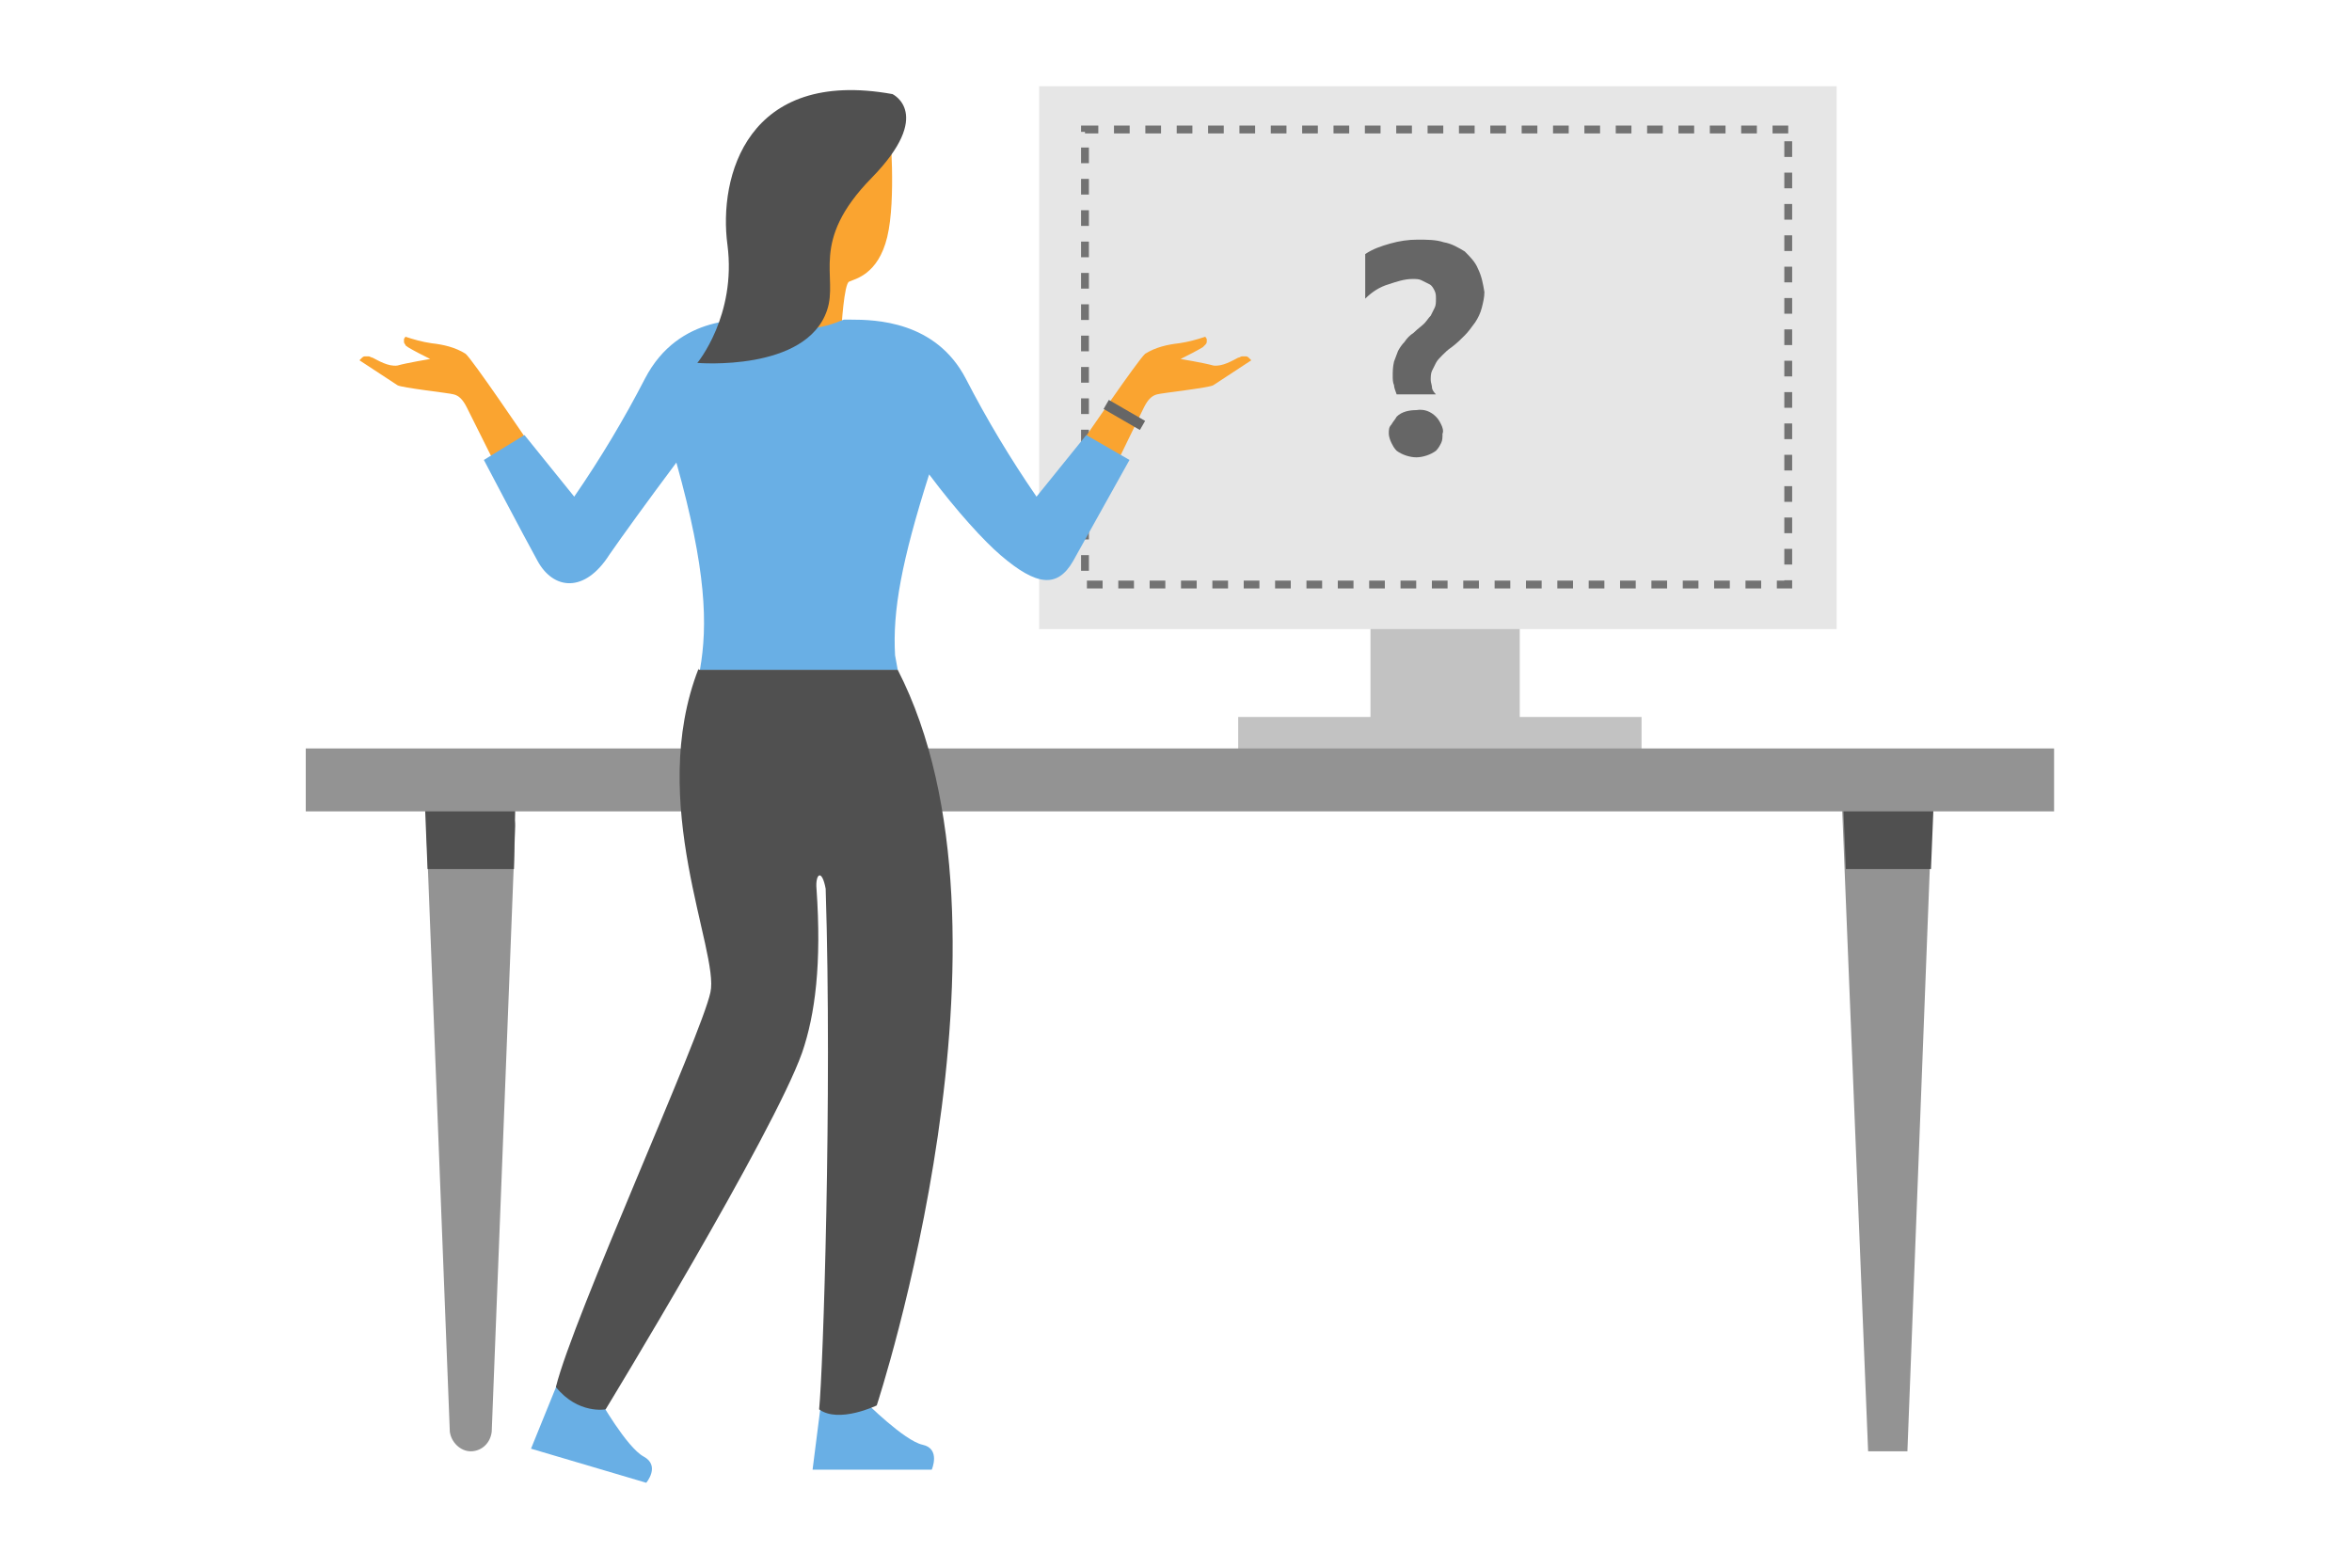 <svg width="300" height="200" viewBox="0 0 300 200" fill="none" xmlns="http://www.w3.org/2000/svg">
<path d="M193.847 74.404H174.804V91.97H193.847V74.404Z" fill="#C2C2C2"/>
<path d="M209.382 91.468H157.933V95.818H209.382V91.468Z" fill="#C2C2C2"/>
<path d="M60.047 185.152C58.711 185.152 57.542 183.981 57.374 182.643L54.368 105.353C54.368 103.848 55.537 102.677 57.041 102.677H63.054C64.557 102.677 65.727 103.848 65.727 105.353L62.72 182.643C62.553 184.149 61.383 185.152 60.047 185.152Z" fill="#939393"/>
<path d="M65.559 110.874L65.727 102.677H54.201L54.535 110.874H65.559Z" fill="#505050"/>
<path d="M238.28 185.152H243.292L246.465 102.509H234.939L238.28 185.152Z" fill="#939393"/>
<path d="M246.298 110.874L246.632 102.677H235.106L235.44 110.874H246.298Z" fill="#505050"/>
<path d="M234.271 11H132.543V80.259H234.271V11Z" fill="#E6E6E6"/>
<path d="M228.091 16.521H138.39V74.571H228.091V16.521Z" stroke="#737373" stroke-miterlimit="10" stroke-dasharray="2 2"/>
<path d="M262 95.483H39V103.513H262V95.483Z" fill="#939393"/>
<path d="M183.156 53.158C183.491 53.492 183.658 53.827 183.825 54.162C183.992 54.496 184.159 54.998 183.992 55.333C183.992 55.835 183.992 56.169 183.825 56.504C183.658 56.838 183.491 57.173 183.156 57.508C182.488 58.009 181.486 58.344 180.651 58.344C179.816 58.344 178.813 58.009 178.145 57.508C177.811 57.173 177.644 56.838 177.477 56.504C177.31 56.169 177.143 55.667 177.143 55.333C177.143 54.831 177.143 54.496 177.477 54.162C177.644 53.827 177.978 53.492 178.145 53.158C178.813 52.489 179.816 52.321 180.651 52.321C181.653 52.154 182.488 52.489 183.156 53.158ZM188.502 34.254C188.168 33.417 187.5 32.748 186.831 32.079C185.996 31.577 185.161 31.075 184.159 30.908C183.156 30.573 181.987 30.573 180.818 30.573C179.649 30.573 178.479 30.741 177.31 31.075C176.141 31.41 175.138 31.744 174.136 32.413V38.102C174.971 37.265 175.974 36.596 177.143 36.261C178.145 35.927 179.147 35.592 180.15 35.592C180.651 35.592 180.985 35.592 181.319 35.759C181.653 35.927 181.987 36.094 182.321 36.261C182.655 36.429 182.822 36.763 182.989 37.098C183.156 37.432 183.156 37.767 183.156 38.102C183.156 38.603 183.156 38.938 182.989 39.273C182.822 39.607 182.655 39.942 182.488 40.276C182.154 40.611 181.987 40.946 181.653 41.28C181.319 41.615 180.818 41.949 180.317 42.451C179.816 42.786 179.482 43.12 179.147 43.622C178.813 43.957 178.479 44.459 178.312 44.793C178.145 45.295 177.978 45.63 177.811 46.132C177.644 46.801 177.644 47.47 177.644 47.972C177.644 48.306 177.644 48.808 177.811 49.143C177.811 49.477 177.978 49.812 178.145 50.314H183.156C182.822 49.979 182.655 49.645 182.655 49.477C182.655 49.143 182.488 48.808 182.488 48.474C182.488 48.139 182.488 47.637 182.655 47.303C182.822 46.968 182.989 46.633 183.156 46.299C183.323 45.964 183.658 45.63 183.992 45.295C184.326 44.961 184.66 44.626 185.161 44.291C185.829 43.789 186.33 43.288 186.831 42.786C187.332 42.284 187.667 41.782 188.168 41.113C188.502 40.611 188.836 39.942 189.003 39.273C189.17 38.603 189.337 37.934 189.337 37.265C189.17 36.261 189.003 35.258 188.502 34.254Z" fill="#666666"/>
<path d="M113.5 16.186C113.5 16.186 114.336 25.387 113.166 30.239C111.997 35.09 108.99 35.592 108.322 35.927C107.654 36.094 107.32 41.949 107.32 41.949L99.636 43.455C99.636 43.455 98.132 27.06 96.963 24.551C95.794 22.041 99.97 18.863 103.478 17.023C106.986 15.182 113.5 16.186 113.5 16.186Z" fill="#FAA430"/>
<path d="M138.055 56.337C138.055 56.337 145.238 45.797 146.073 45.128C147.41 44.291 148.913 43.957 150.416 43.789C151.586 43.622 152.755 43.288 153.757 42.953C153.757 43.12 153.924 43.12 153.924 43.288C153.924 43.455 153.924 43.622 153.924 43.622C153.924 43.789 153.757 43.957 153.757 43.957C153.59 44.124 153.59 44.124 153.423 44.291C152.588 44.793 151.586 45.295 150.584 45.797C150.584 45.797 153.59 46.299 154.76 46.633C155.929 46.801 157.265 45.964 157.933 45.63C158.1 45.63 158.267 45.462 158.434 45.462C158.601 45.462 158.769 45.462 158.936 45.462C159.103 45.462 159.27 45.63 159.27 45.63C159.437 45.797 159.437 45.797 159.604 45.964C159.604 45.964 155.261 48.808 154.76 49.143C154.258 49.477 148.078 50.147 147.577 50.314C146.909 50.481 146.407 50.983 145.906 51.987C145.238 53.325 142.566 58.846 142.566 58.846L138.055 56.337Z" fill="#FAA430"/>
<path d="M67.23 56.169C67.23 56.169 60.214 45.797 59.379 45.128C58.043 44.291 56.539 43.957 55.036 43.789C53.867 43.622 52.697 43.288 51.695 42.953C51.695 43.12 51.528 43.12 51.528 43.288C51.528 43.455 51.528 43.622 51.528 43.622C51.528 43.789 51.695 43.957 51.695 43.957C51.695 44.124 51.862 44.124 52.029 44.291C52.864 44.793 53.867 45.295 54.869 45.797C54.869 45.797 51.862 46.299 50.693 46.633C49.523 46.801 48.187 45.964 47.519 45.63C47.352 45.63 47.185 45.462 47.018 45.462C46.851 45.462 46.684 45.462 46.517 45.462C46.35 45.462 46.183 45.63 46.183 45.63C46.016 45.797 46.016 45.797 45.849 45.964C45.849 45.964 50.192 48.808 50.693 49.143C51.194 49.477 57.374 50.147 57.876 50.314C58.544 50.481 59.045 50.983 59.546 51.987C60.214 53.325 62.887 58.679 62.887 58.679L67.23 56.169Z" fill="#FAA430"/>
<path d="M104.981 176.955L103.645 187.494H118.846C118.846 187.494 120.015 184.818 117.676 184.316C115.338 183.814 110.327 178.795 110.327 178.795L104.981 176.955Z" fill="#69AFE5"/>
<path d="M71.74 174.947L67.731 184.818L82.431 189.167C82.431 189.167 84.268 186.993 82.097 185.821C79.925 184.65 76.417 178.461 76.417 178.461L71.74 174.947Z" fill="#69AFE5"/>
<path d="M89.112 85.278C82.431 102.342 91.785 121.414 90.616 126.6C89.446 132.12 73.076 168.088 70.905 176.955C73.745 180.468 77.252 179.799 77.252 179.799C77.252 179.799 98.634 144.667 102.309 134.295C103.979 129.444 104.814 122.919 104.146 113.383C103.979 111.543 104.814 110.707 105.315 113.383C106.15 139.816 104.981 174.947 104.48 179.799C106.986 181.639 111.83 179.297 111.83 179.297C111.83 179.297 131.708 118.904 114.503 85.445H89.112V85.278Z" fill="#505050"/>
<path d="M138.556 55.5L132.209 63.363C128.868 58.511 125.861 53.492 123.189 48.306C119.347 40.946 111.663 40.778 108.489 40.778H107.654C107.32 40.778 102.643 43.455 97.13 40.778C95.126 40.778 86.607 39.942 82.264 48.306C79.591 53.492 76.584 58.511 73.243 63.363L66.896 55.5L61.718 58.679C61.718 58.679 66.896 68.549 68.566 71.56C70.571 75.241 74.58 75.743 77.754 70.724C79.257 68.549 82.765 63.697 86.273 59.013C90.115 72.731 90.282 79.758 89.279 85.445H114.503L114.168 83.605C113.834 77.917 115.004 71.56 118.512 60.519C122.019 65.203 125.527 69.051 127.699 70.891C132.209 74.739 134.882 75.073 136.886 71.56C138.556 68.549 144.069 58.679 144.069 58.679L138.556 55.5Z" fill="#69AFE5"/>
<path d="M146.062 53.697L141.433 51.02L140.765 52.179L145.394 54.856L146.062 53.697Z" fill="#666666"/>
<path d="M113.834 12.004C113.834 12.004 119.18 14.513 111.162 22.71C103.144 30.908 106.986 35.258 105.482 39.607C102.81 47.47 88.945 46.299 88.945 46.299C88.945 46.299 93.957 40.276 92.787 31.242C91.618 22.543 95.293 8.658 113.834 12.004Z" fill="#505050"/>
</svg>
